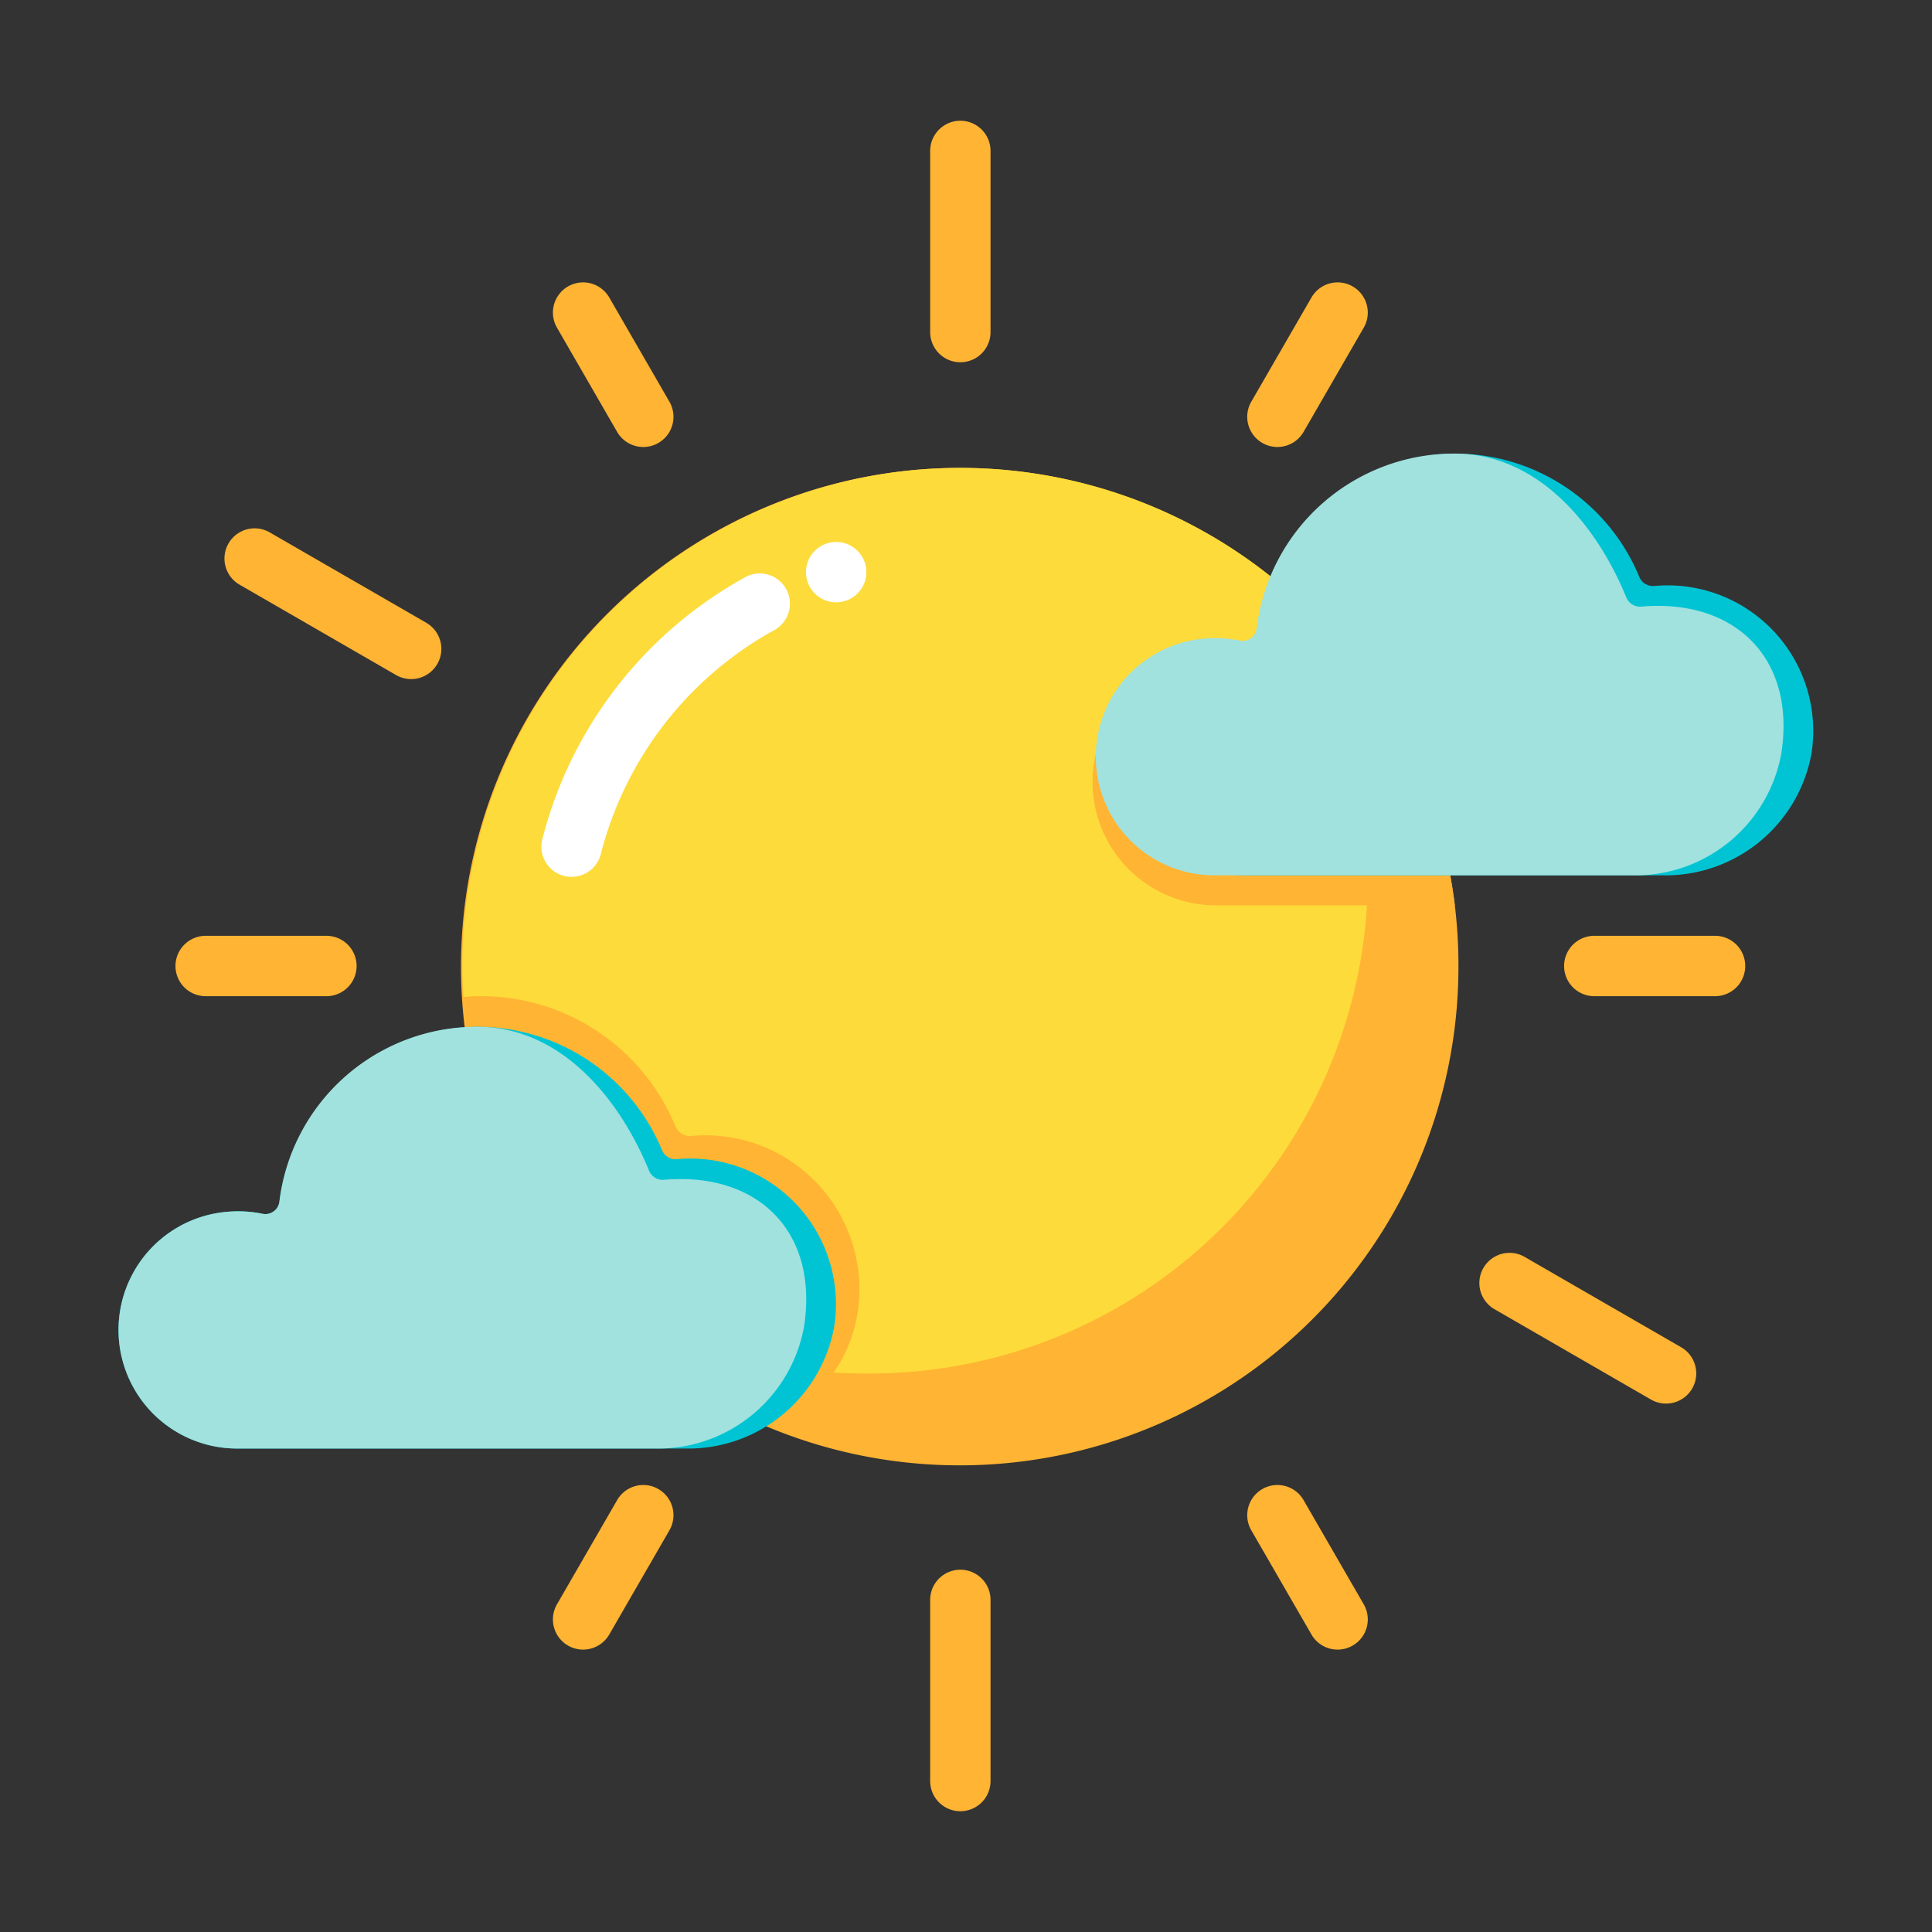 <svg xmlns="http://www.w3.org/2000/svg" xmlns:xlink="http://www.w3.org/1999/xlink" xmlns:svgjs="http://svgjs.com/svgjs" version="1.1" width="512" height="512" x="0" y="0" viewBox="0 0 64 64" style="enable-background:new 0 0 512 512" xml:space="preserve"><rect x="0" y="0" width="64" height="64" fill="#333333" stroke="none"/><g><g id="Partly_Cloudy" data-name="Partly Cloudy"><path d="m48.313 32a16.521 16.521 0 1 1 -6.04-12.75c.1.07.2.16.3.24a16.444 16.444 0 0 1 5.74 12.51z" fill="#ffb433" data-original="#ffb433"/><path d="m45.313 29a16.503 16.503 0 0 1 -16.5 16.5q-.615 0-1.2-.03c-3.55-.16-6.31-1.05-8.31-2.71a16.448 16.448 0 0 1 -3.95-9.73c-.03-.34-.04-.68-.04-1.03a16.501 16.501 0 0 1 27.26-12.51c1.84 2.22 2.74 5.38 2.74 9.51z" fill="#fddb3a" data-original="#fddb3a"/><path d="m17.964 27.802a13.815 13.815 0 0 1 6.722-8.682 1 1 0 0 1 .963 1.753 11.808 11.808 0 0 0 -5.746 7.419 1.0 1 0 0 1 -1.939-.491z" fill="#ffffff" data-original="#ffffff"/><path d="m30.813 11v-6a1 1 0 0 1 2 0v6a1 1 0 0 1 -2 0zm-8.634 2.313-2-3.464a1 1 0 0 0 -1.732 1l2 3.464a1 1 0 0 0 1.732-1zm-11.366 17.687h-4a1 1 0 0 0 0 2h4a1 1 0 0 0 0-2zm9.366 23.151 2-3.464a1 1 0 0 0 -1.732-1l-2 3.464a1 1 0 0 0 1.732 1zm25-1-2-3.464a1 1 0 0 0 -1.732 1l2 3.464a1 1 0 0 0 1.732-1zm11.634-22.151h-4a1 1 0 0 0 0 2h4a1 1 0 0 0 0-2zm-13.634-16.687 2-3.464a1 1 0 0 0 -1.732-1l-2 3.464a1 1 0 0 0 1.732 1zm-29.053 6.32-5.196-3a1 1 0 0 0 -1 1.732l5.196 3a1 1 0 0 0 1-1.732zm18.687 38.366v-6a1 1 0 0 0 -2 0v6a1 1 0 0 0 2 0zm22.883-14.366-5.196-3a1 1 0 0 0 -1 1.732l5.196 3a1 1 0 0 0 1-1.732z" fill="#ffb433" data-original="#ffb433"/><path d="m28.699 18.935a1 1 0 1 1 -1.017-.982 1 1 0 0 1 1.017.982z" fill="#ffffff" data-original="#ffffff"/><path d="m48.193 29.99h-7.96a4.088 4.088 0 0 1 -.31-8.16 3.782 3.782 0 0 1 1.12.07.478.478 0 0 0 .58-.42 6.623 6.623 0 0 1 .65-2.23c.1.07.2.16.3.24a16.536 16.536 0 0 1 5.62 10.5z" fill="#ffb433" data-original="#ffb433"/><path d="m41.267 28.997h13.824a4.916 4.916 0 0 0 4.913-4.014 4.822 4.822 0 0 0 -5.2-5.572.489.489 0 0 1 -.501-.303 6.6 6.6 0 0 0 -6.116-4.081c-3.388 0-5.185 2.838-5.562 6.099a.468.468 0 0 1 -.567.398 4.022 4.022 0 0 0 -1.097-.069 3.686 3.686 0 0 0 -3.62 3.087 3.942 3.942 0 0 0 3.925 4.456z" fill="#00c4d4" data-original="#00c4d4"/><path d="m40.267 28.997h13.824a4.916 4.916 0 0 0 4.913-4.014c.505-3.152-1.512-5.157-4.629-4.889a.489.489 0 0 1 -.501-.303c-.981-2.395-2.921-4.765-5.688-4.765a6.583 6.583 0 0 0 -6.557 5.794.468.468 0 0 1 -.567.398 4.021 4.021 0 0 0 -1.097-.069 3.928 3.928 0 0 0 .301 7.847z" fill="#a1e2de" data-original="#a1e2de"/><path d="m28.403 43.52a4.731 4.731 0 0 1 -.79 1.95c-3.55-.16-6.31-1.05-8.31-2.71a16.448 16.448 0 0 1 -3.95-9.73 5.125 5.125 0 0 1 .56-.03 6.954 6.954 0 0 1 6.46 4.31.525.525 0 0 0 .53.32 5.1 5.1 0 0 1 5.5 5.89z" fill="#ffb433" data-original="#ffb433"/><path d="m7.893 47.985h14.824a4.916 4.916 0 0 0 4.913-4.014 4.822 4.822 0 0 0 -5.2-5.572.489.489 0 0 1 -.501-.303 6.614 6.614 0 0 0 -12.673 1.713.468.468 0 0 1 -.567.398 4.022 4.022 0 0 0 -1.097-.069 3.928 3.928 0 0 0 .301 7.847z" fill="#00c4d4" data-original="#00c4d4"/><path d="m7.893 47.985h13.824a4.916 4.916 0 0 0 4.913-4.014c.505-3.152-1.512-5.157-4.629-4.889a.489.489 0 0 1 -.501-.303c-.981-2.395-2.921-4.765-5.688-4.765a6.583 6.583 0 0 0 -6.557 5.794.468.468 0 0 1 -.567.398 4.022 4.022 0 0 0 -1.097-.069 3.928 3.928 0 0 0 .301 7.847z" fill="#a1e2de" data-original="#a1e2de"/></g></g></svg>